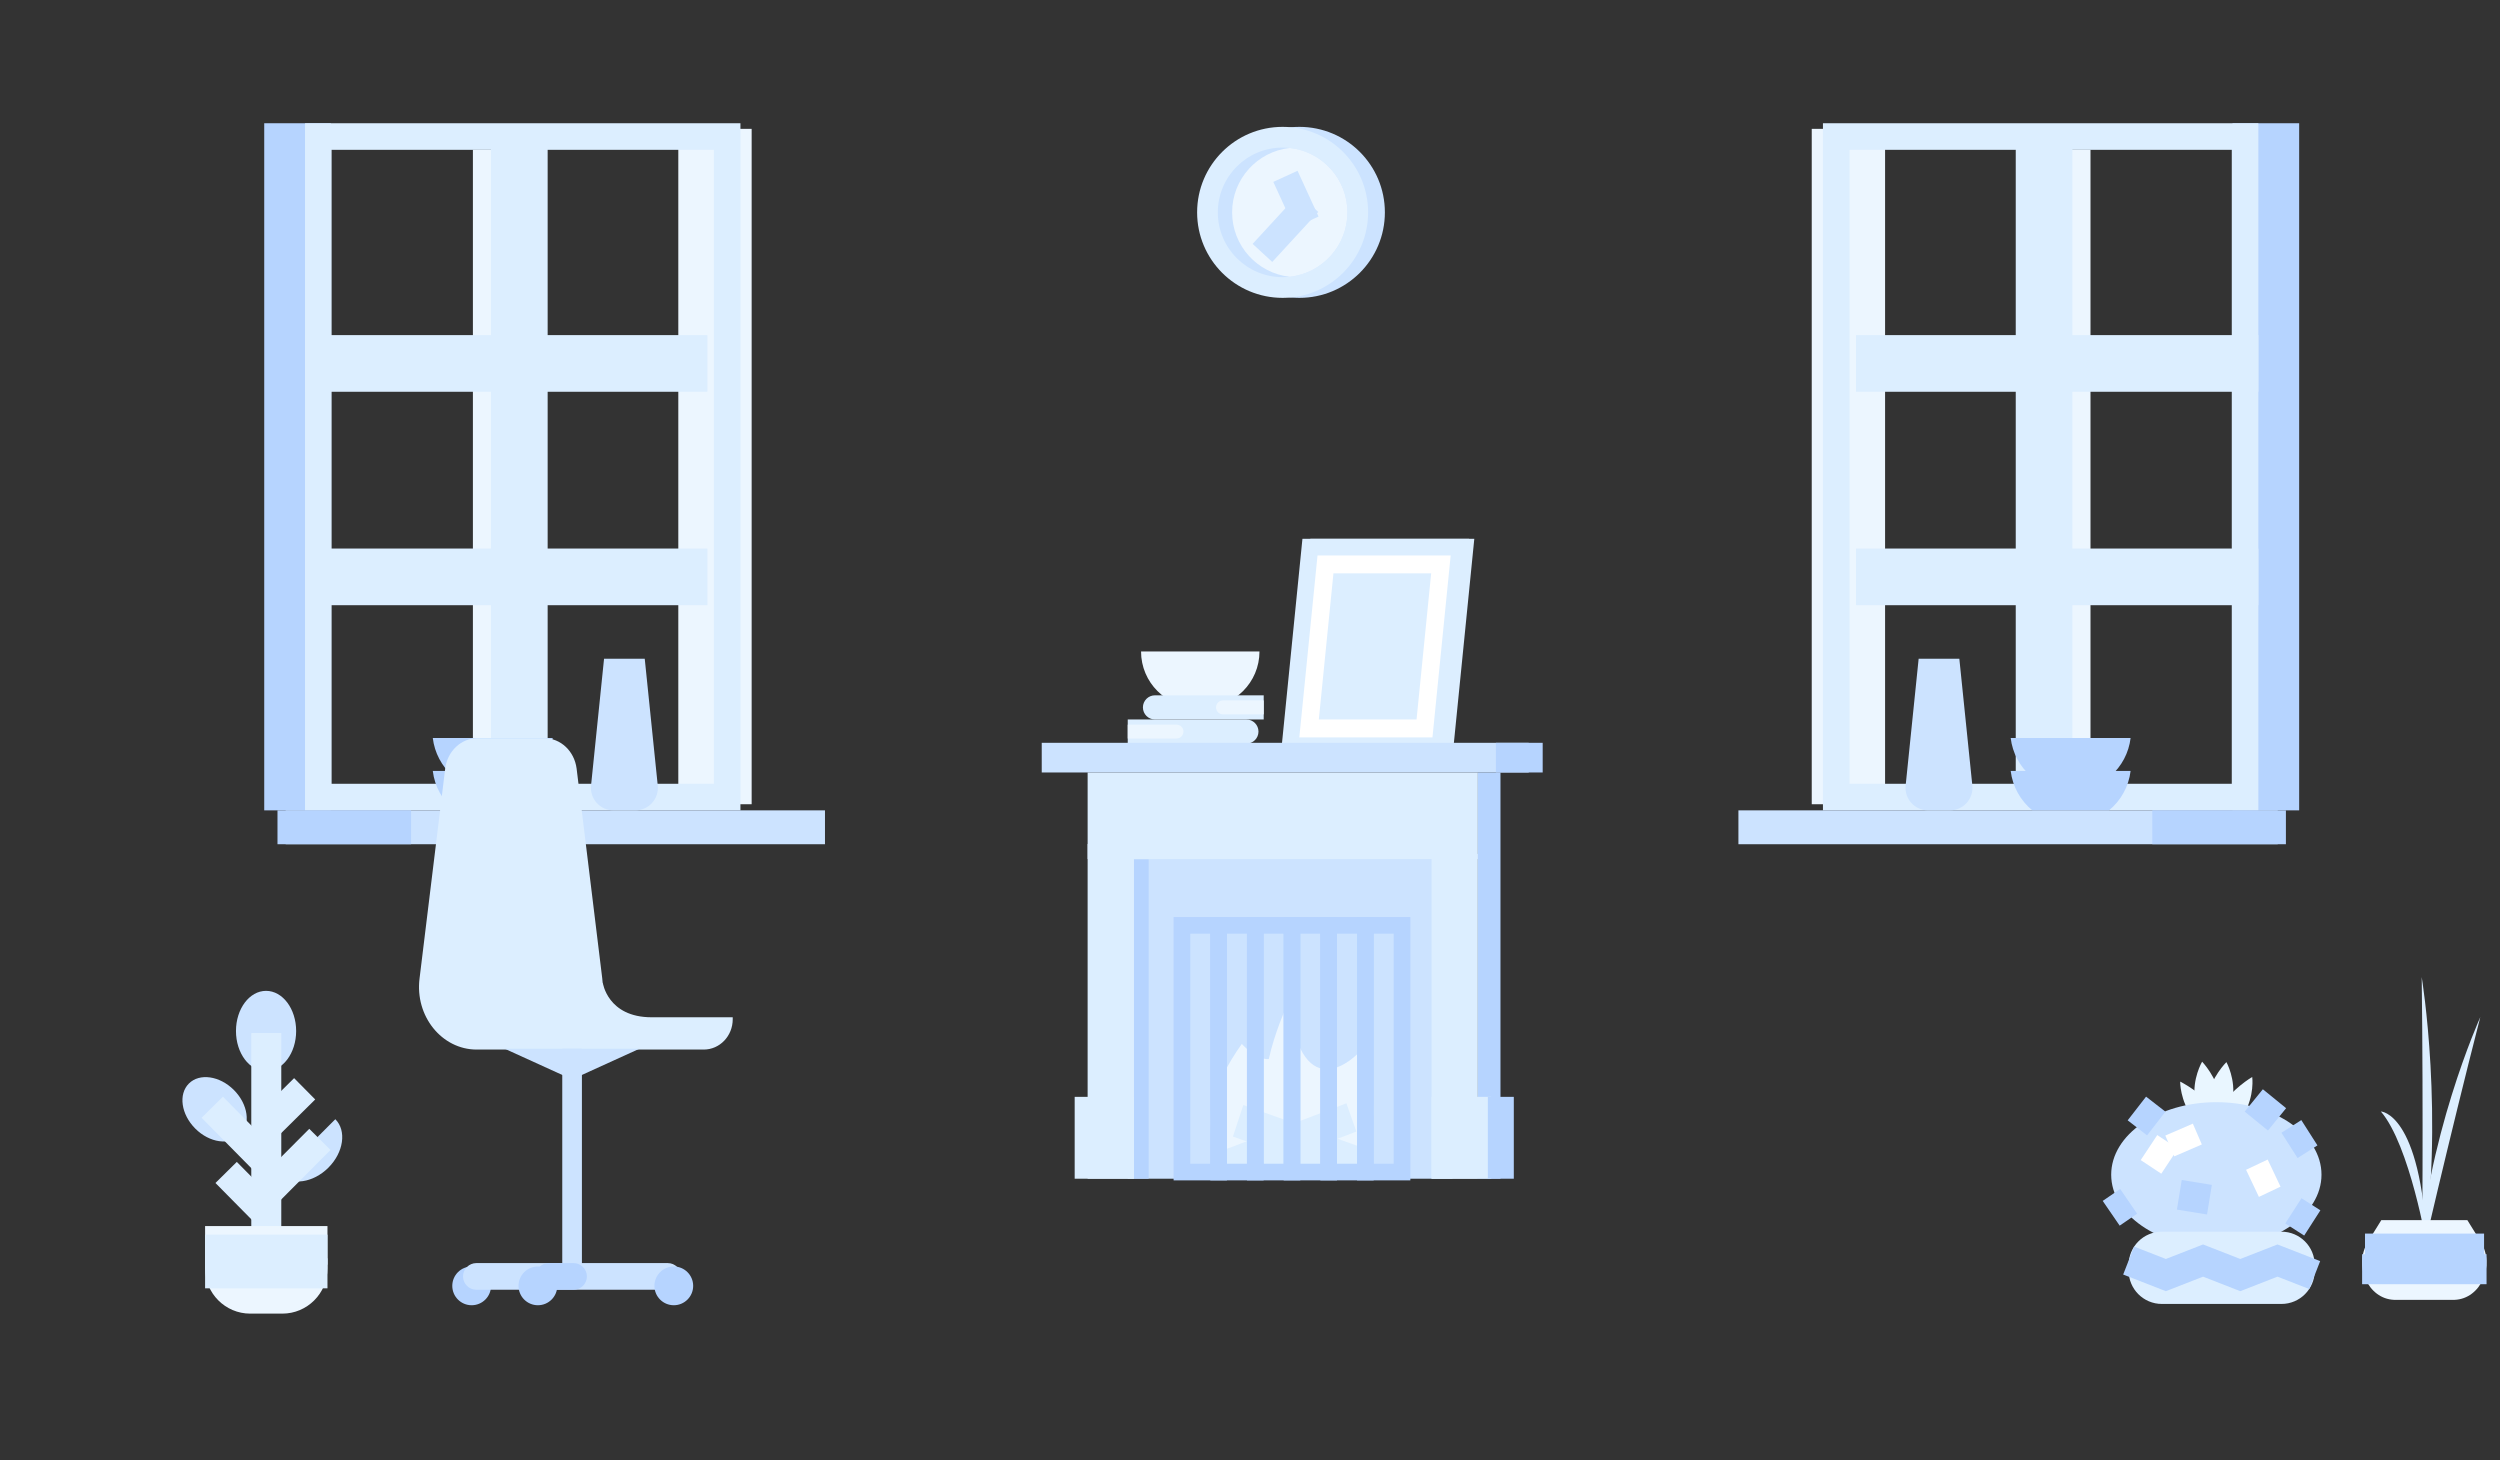 <svg width="750" height="438" viewBox="0 0 750 438" fill="none" xmlns="http://www.w3.org/2000/svg">
<rect x="0" y="0" width="750" height="438" fill="#333333" stroke="none"/>
<g id="Illustration 17">
<g id="Background">
<g id="Background Object / Window / 1">
<g id="Group 25">
<path id="Stroke 1" d="M616.147 44.918V241.974" stroke="#ECF6FF" stroke-width="22"/>
<path id="Stroke 3" d="M613.223 37.853V242.611" stroke="#DCEEFF" stroke-width="17"/>
<path id="Stroke 5" d="M679.749 36.972V243.108" stroke="#B6D4FF" stroke-width="20"/>
<path id="Stroke 8" d="M554.523 38.657V241.27" stroke="#ECF6FF" stroke-width="22"/>
<path id="Fill 11" fill-rule="evenodd" clip-rule="evenodd" d="M546.884 243.108H677.507V36.972H546.884V243.108ZM554.859 235.134H669.532V44.947H554.859V235.134Z" fill="#DCEEFF"/>
<path id="Fill 12" fill-rule="evenodd" clip-rule="evenodd" d="M521.525 253.269H683.318V243.108H521.525V253.269Z" fill="#CCE3FF"/>
<path id="Fill 13" fill-rule="evenodd" clip-rule="evenodd" d="M645.694 253.269H685.771V243.108H645.694V253.269Z" fill="#B6D4FF"/>
<path id="Stroke 14" d="M556.802 109.032H677.506" stroke="#DCEEFF" stroke-width="17"/>
<path id="Stroke 16" d="M556.802 173.062H677.506" stroke="#DCEEFF" stroke-width="17"/>
<path id="Fill 18" fill-rule="evenodd" clip-rule="evenodd" d="M639.181 231.277C638.615 236.029 636.209 240.219 632.693 243.108H609.701C606.185 240.219 603.778 236.029 603.209 231.277H639.181Z" fill="#B6D4FF"/>
<path id="Fill 20" fill-rule="evenodd" clip-rule="evenodd" d="M639.181 221.4C638.111 230.381 630.467 237.349 621.196 237.349C611.925 237.349 604.28 230.381 603.21 221.4H639.181Z" fill="#B6D4FF"/>
<path id="Fill 22" fill-rule="evenodd" clip-rule="evenodd" d="M571.692 235.657L575.595 197.619H587.801L591.704 235.657C592.113 239.643 588.986 243.108 584.978 243.108H578.418C574.411 243.108 571.283 239.643 571.692 235.657Z" fill="#CCE3FF"/>
</g>
</g>
<g id="Background Object / Window / 1_2">
<g id="Group 25_2">
<path id="Stroke 1_2" d="M152.871 44.918V241.974" stroke="#ECF6FF" stroke-width="22"/>
<path id="Stroke 3_2" d="M155.795 37.853V242.611" stroke="#DCEEFF" stroke-width="17"/>
<path id="Stroke 5_2" d="M89.268 36.972V243.108" stroke="#B6D4FF" stroke-width="20"/>
<path id="Stroke 8_2" d="M214.494 38.657V241.27" stroke="#ECF6FF" stroke-width="22"/>
<path id="Fill 11_2" fill-rule="evenodd" clip-rule="evenodd" d="M222.133 243.108H91.511V36.972H222.133V243.108ZM214.159 235.134H99.485V44.947H214.159V235.134Z" fill="#DCEEFF"/>
<path id="Fill 12_2" fill-rule="evenodd" clip-rule="evenodd" d="M247.493 253.269H85.7V243.108H247.493V253.269Z" fill="#CCE3FF"/>
<path id="Fill 13_2" fill-rule="evenodd" clip-rule="evenodd" d="M123.323 253.269H83.246V243.108H123.323V253.269Z" fill="#B6D4FF"/>
<path id="Stroke 14_2" d="M212.216 109.032H91.511" stroke="#DCEEFF" stroke-width="17"/>
<path id="Stroke 16_2" d="M212.216 173.062H91.511" stroke="#DCEEFF" stroke-width="17"/>
<path id="Fill 18_2" fill-rule="evenodd" clip-rule="evenodd" d="M129.836 231.277C130.402 236.029 132.809 240.219 136.325 243.108H159.316C162.832 240.219 165.239 236.029 165.808 231.277H129.836Z" fill="#B6D4FF"/>
<path id="Fill 20_2" fill-rule="evenodd" clip-rule="evenodd" d="M129.836 221.4C130.907 230.381 138.551 237.349 147.822 237.349C157.093 237.349 164.737 230.381 165.807 221.4H129.836Z" fill="#B6D4FF"/>
<path id="Fill 22_2" fill-rule="evenodd" clip-rule="evenodd" d="M197.326 235.657L193.422 197.619H181.216L177.313 235.657C176.904 239.643 180.032 243.108 184.039 243.108H190.599C194.607 243.108 197.735 239.643 197.326 235.657Z" fill="#CCE3FF"/>
</g>
</g>
<g id="Background Object / Pluteus / 5">
<g id="Group 42">
<path id="Fill 1" fill-rule="evenodd" clip-rule="evenodd" d="M389.415 223.713H433.566L439.528 164.132H395.378L389.415 223.713Z" fill="#DCEEFF"/>
<path id="Stroke 2" fill-rule="evenodd" clip-rule="evenodd" d="M389.415 223.713H433.566L439.528 164.132H395.378L389.415 223.713Z" stroke="#DCEEFF" stroke-width="5"/>
<path id="Fill 4" fill-rule="evenodd" clip-rule="evenodd" d="M387.032 223.713H432.004L437.966 164.132H392.994L387.032 223.713Z" fill="white"/>
<path id="Stroke 5_3" fill-rule="evenodd" clip-rule="evenodd" d="M387.032 223.713H432.004L437.966 164.132H392.994L387.032 223.713Z" stroke="#DCEEFF" stroke-width="5"/>
<path id="Fill 7" fill-rule="evenodd" clip-rule="evenodd" d="M395.646 215.846H424.965L429.353 171.999H400.033L395.646 215.846Z" fill="#DCEEFF"/>
<path id="Fill 8" fill-rule="evenodd" clip-rule="evenodd" d="M361.074 212.219H359.088C349.826 212.219 342.318 204.709 342.318 195.444H377.843C377.843 204.709 370.335 212.219 361.074 212.219Z" fill="#ECF6FF"/>
<path id="Fill 10" fill-rule="evenodd" clip-rule="evenodd" d="M342.873 212.219C342.873 214.222 344.496 215.846 346.498 215.846H379.112V208.593H346.498C344.496 208.593 342.873 210.217 342.873 212.219Z" fill="#DCEEFF"/>
<path id="Fill 12_3" fill-rule="evenodd" clip-rule="evenodd" d="M364.809 212.22C364.809 213.379 365.748 214.319 366.907 214.319H379.024C379.072 214.319 379.112 214.28 379.112 214.232V210.208C379.112 210.159 379.072 210.121 379.024 210.121H366.907C365.748 210.121 364.809 211.06 364.809 212.22Z" fill="#ECF6FF"/>
<path id="Fill 14" fill-rule="evenodd" clip-rule="evenodd" d="M338.321 215.846V223.098H373.919C375.921 223.098 377.544 221.475 377.544 219.472C377.544 217.469 375.921 215.846 373.919 215.846H338.321Z" fill="#DCEEFF"/>
<path id="Fill 16" fill-rule="evenodd" clip-rule="evenodd" d="M338.321 217.393V221.551H352.958C354.106 221.551 355.036 220.62 355.036 219.472C355.036 218.324 354.106 217.393 352.958 217.393H338.321Z" fill="#ECF6FF"/>
<path id="Fill 18_3" fill-rule="evenodd" clip-rule="evenodd" d="M338.322 353.614H435.743V253.313H338.322V353.614Z" fill="#CCE3FF"/>
<path id="Fill 20_3" fill-rule="evenodd" clip-rule="evenodd" d="M429.471 353.614H443.363V256.169H429.471V353.614Z" fill="#DCEEFF"/>
<path id="Fill 21" fill-rule="evenodd" clip-rule="evenodd" d="M326.289 257.717H443.364V231.744H326.289V257.717Z" fill="#DCEEFF"/>
<path id="Fill 22_3" fill-rule="evenodd" clip-rule="evenodd" d="M312.522 231.744H458.619V222.843H312.522V231.744Z" fill="#CCE3FF"/>
<path id="Fill 23" fill-rule="evenodd" clip-rule="evenodd" d="M443.364 353.614H450.142V231.744H443.364V353.614Z" fill="#B6D4FF"/>
<path id="Fill 24" fill-rule="evenodd" clip-rule="evenodd" d="M340.181 353.614H344.594V257.815H340.181V353.614Z" fill="#B6D4FF"/>
<path id="Fill 25" fill-rule="evenodd" clip-rule="evenodd" d="M448.767 231.744H462.805V222.843H448.767V231.744Z" fill="#B6D4FF"/>
<path id="Fill 26" fill-rule="evenodd" clip-rule="evenodd" d="M326.288 353.614H340.181V253.194H326.288V353.614Z" fill="#DCEEFF"/>
<path id="Fill 27" fill-rule="evenodd" clip-rule="evenodd" d="M322.402 353.614H340.181V329.057H322.402V353.614Z" fill="#DCEEFF"/>
<path id="Fill 28" fill-rule="evenodd" clip-rule="evenodd" d="M429.471 353.614H447.396V329.057H429.471V353.614Z" fill="#DCEEFF"/>
<path id="Fill 29" fill-rule="evenodd" clip-rule="evenodd" d="M369.267 349.828C369.267 349.828 353.274 340.448 372.546 313.159C372.546 313.159 382.467 324.748 386.287 311.017C386.287 311.017 397.099 328.164 390.079 338.52" fill="#ECF6FF"/>
<path id="Fill 30" fill-rule="evenodd" clip-rule="evenodd" d="M404.722 350.78C404.722 350.78 419.121 339.222 407.462 315.956C407.462 315.956 390.748 333.807 386.525 300.723C386.525 300.723 374.319 325.702 381.987 337.69" fill="#ECF6FF"/>
<path id="Fill 31" fill-rule="evenodd" clip-rule="evenodd" d="M365.483 353.614H409.046V344.58H365.483V353.614Z" fill="#DCEEFF"/>
<path id="Fill 32" fill-rule="evenodd" clip-rule="evenodd" d="M406.914 339.465L403.926 330.983L368.272 344.573L371.261 353.056L406.914 339.465Z" fill="#DCEEFF"/>
<path id="Fill 33" fill-rule="evenodd" clip-rule="evenodd" d="M404.743 353.445L407.871 343.988L373.002 331.509L369.874 340.965L404.743 353.445Z" fill="#DCEEFF"/>
<path id="Fill 34" fill-rule="evenodd" clip-rule="evenodd" d="M446.354 353.614H454.141V329.057H446.354V353.614Z" fill="#B6D4FF"/>
<path id="Stroke 35" fill-rule="evenodd" clip-rule="evenodd" d="M354.578 351.613H365.583V277.603H354.578V351.613Z" stroke="#B6D4FF" stroke-width="5"/>
<path id="Stroke 36" fill-rule="evenodd" clip-rule="evenodd" d="M365.583 351.613H376.588V277.603H365.583V351.613Z" stroke="#B6D4FF" stroke-width="5"/>
<path id="Stroke 37" fill-rule="evenodd" clip-rule="evenodd" d="M376.588 351.613H387.593V277.603H376.588V351.613Z" stroke="#B6D4FF" stroke-width="5"/>
<path id="Stroke 38" fill-rule="evenodd" clip-rule="evenodd" d="M387.594 351.613H398.599V277.603H387.594V351.613Z" stroke="#B6D4FF" stroke-width="5"/>
<path id="Stroke 39" fill-rule="evenodd" clip-rule="evenodd" d="M398.599 351.613H409.604V277.603H398.599V351.613Z" stroke="#B6D4FF" stroke-width="5"/>
<path id="Stroke 40" fill-rule="evenodd" clip-rule="evenodd" d="M409.604 351.613H420.609V277.603H409.604V351.613Z" stroke="#B6D4FF" stroke-width="5"/>
</g>
</g>
<g id="Background Object / Chair / 1">
<g id="Group 14">
<path id="Fill 1_2" fill-rule="evenodd" clip-rule="evenodd" d="M219.817 305.182V305.783C219.817 310.804 215.922 314.87 211.122 314.87H143.011C132.506 314.87 124.421 304.79 125.87 293.495L133.56 230.563C134.226 225.35 138.329 221.472 143.178 221.472H163.364C168.21 221.472 172.313 225.35 172.983 230.563L180.672 293.495C180.731 293.945 180.773 294.394 180.797 294.84L180.839 294.833C180.839 294.833 182.261 305.182 195.482 305.182H219.817Z" fill="#DCEEFF"/>
<path id="Fill 4_2" fill-rule="evenodd" clip-rule="evenodd" d="M147.308 385.76C147.308 388.97 144.705 391.572 141.496 391.572C138.286 391.572 135.684 388.97 135.684 385.76C135.684 382.551 138.286 379.948 141.496 379.948C144.705 379.948 147.308 382.551 147.308 385.76Z" fill="#B6D4FF"/>
<path id="Fill 6" fill-rule="evenodd" clip-rule="evenodd" d="M200.344 386.926H142.906C140.706 386.926 138.906 385.126 138.906 382.926C138.906 380.726 140.706 378.926 142.906 378.926H200.344C202.544 378.926 204.344 380.726 204.344 382.926C204.344 385.126 202.544 386.926 200.344 386.926Z" fill="#CCE3FF"/>
<path id="Fill 8_2" fill-rule="evenodd" clip-rule="evenodd" d="M168.678 385.023H174.572V314.628H168.678V385.023Z" fill="#CCE3FF"/>
<path id="Fill 10_2" fill-rule="evenodd" clip-rule="evenodd" d="M191.822 314.628L171.625 323.826L151.428 314.628H191.822Z" fill="#CCE3FF"/>
<path id="Fill 11_3" fill-rule="evenodd" clip-rule="evenodd" d="M172.072 386.926H164.618C162.418 386.926 160.618 385.126 160.618 382.926C160.618 380.726 162.418 378.926 164.618 378.926H172.072C174.271 378.926 176.072 380.726 176.072 382.926C176.072 385.126 174.271 386.926 172.072 386.926Z" fill="#B6D4FF"/>
<path id="Fill 12_4" fill-rule="evenodd" clip-rule="evenodd" d="M167.182 385.76C167.182 388.97 164.58 391.572 161.371 391.572C158.16 391.572 155.558 388.97 155.558 385.76C155.558 382.551 158.16 379.948 161.371 379.948C164.58 379.948 167.182 382.551 167.182 385.76Z" fill="#B6D4FF"/>
<path id="Fill 13_3" fill-rule="evenodd" clip-rule="evenodd" d="M207.951 385.76C207.951 388.97 205.349 391.572 202.139 391.572C198.929 391.572 196.327 388.97 196.327 385.76C196.327 382.551 198.929 379.948 202.139 379.948C205.349 379.948 207.951 382.551 207.951 385.76Z" fill="#B6D4FF"/>
</g>
</g>
<g id="Background Object / Flower / 1">
<g id="Group 24">
<path id="Fill 1_3" fill-rule="evenodd" clip-rule="evenodd" d="M88.843 309.302C88.843 315.954 84.802 321.347 79.817 321.347C74.832 321.347 70.792 315.954 70.792 309.302C70.792 302.649 74.832 297.257 79.817 297.257C84.802 297.257 88.843 302.649 88.843 309.302Z" fill="#CCE3FF"/>
<path id="Stroke 3_3" d="M79.885 372.568V309.914" stroke="#DCEEFF" stroke-width="9"/>
<path id="Fill 5" fill-rule="evenodd" clip-rule="evenodd" d="M70.165 326.996C74.427 331.262 75.29 337.314 72.094 340.514C68.897 343.714 62.851 342.849 58.589 338.583C54.327 334.317 53.463 328.265 56.659 325.065C59.856 321.866 65.902 322.73 70.165 326.996Z" fill="#CCE3FF"/>
<path id="Fill 8_3" fill-rule="evenodd" clip-rule="evenodd" d="M100.597 335.761C104.034 339.201 103.105 345.708 98.523 350.295C93.94 354.882 87.439 355.812 84.002 352.371" fill="#CCE3FF"/>
<path id="Stroke 10" d="M95.967 341.821L80.152 357.696" stroke="#DCEEFF" stroke-width="9"/>
<path id="Stroke 12" d="M91.397 326.64L79.839 338.072" stroke="#DCEEFF" stroke-width="9"/>
<path id="Stroke 14_3" d="M67.839 351.734L79.913 363.956" stroke="#DCEEFF" stroke-width="9"/>
<path id="Stroke 16_3" d="M63.677 332.172L79.817 348.519" stroke="#DCEEFF" stroke-width="9"/>
<path id="Fill 18_4" fill-rule="evenodd" clip-rule="evenodd" d="M84.725 394.086H75.045C67.61 394.086 61.527 387.997 61.527 380.556V367.824H98.242V380.556C98.242 387.997 92.159 394.086 84.725 394.086Z" fill="#ECF6FF"/>
<path id="Stroke 20" d="M98.242 374.9H61.528" stroke="#DCEEFF" stroke-width="9"/>
<path id="Stroke 22" d="M98.242 381.998H61.528" stroke="#DCEEFF" stroke-width="9"/>
</g>
</g>
<g id="Background Object / Flower / 2">
<g id="Group 33">
<path id="Fill 1_4" fill-rule="evenodd" clip-rule="evenodd" d="M666.037 329.261C666.935 335.34 663.884 340.526 663.884 340.526C663.884 340.526 659.378 335.854 658.481 329.774C657.584 323.694 660.634 318.509 660.634 318.509C660.634 318.509 665.14 323.181 666.037 329.261Z" fill="#E9F6FF"/>
<path id="Fill 3" fill-rule="evenodd" clip-rule="evenodd" d="M664.724 333.232C668.737 338.702 668.592 344.284 668.592 344.284C668.592 344.284 661.94 341 657.926 335.53C653.913 330.061 654.058 324.478 654.058 324.478C654.058 324.478 660.711 327.763 664.724 333.232Z" fill="#E9F6FF"/>
<path id="Fill 5_2" fill-rule="evenodd" clip-rule="evenodd" d="M669.763 329.922C668.697 335.989 664.062 340.602 664.062 340.602C664.062 340.602 661.156 335.379 662.222 329.311C663.288 323.244 667.922 318.631 667.922 318.631C667.922 318.631 670.828 323.854 669.763 329.922Z" fill="#E9F6FF"/>
<path id="Fill 7_2" fill-rule="evenodd" clip-rule="evenodd" d="M673.105 334.317C669.746 339.986 663.501 343.62 663.501 343.62C663.501 343.62 662.7 338.063 666.059 332.394C669.417 326.725 675.663 323.091 675.663 323.091C675.663 323.091 676.463 328.648 673.105 334.317Z" fill="#E9F6FF"/>
<path id="Fill 9" fill-rule="evenodd" clip-rule="evenodd" d="M696.448 352.408C696.448 364.421 682.324 374.161 664.902 374.161C647.48 374.161 633.357 364.421 633.357 352.408C633.357 340.394 647.48 330.655 664.902 330.655C682.324 330.655 696.448 340.394 696.448 352.408Z" fill="#CCE3FF"/>
<path id="Fill 11_4" fill-rule="evenodd" clip-rule="evenodd" d="M684.441 391.185H648.561C643.054 391.185 638.59 386.716 638.59 381.205V379.484C638.59 373.973 643.054 369.504 648.561 369.504H684.441C689.948 369.504 694.412 373.973 694.412 379.484V381.205C694.412 386.716 689.948 391.185 684.441 391.185Z" fill="#DCEEFF"/>
<path id="Stroke 13" d="M646.876 337.057L641.062 332.546" stroke="#B6D4FF" stroke-width="9"/>
<path id="Stroke 15" d="M638.59 360.396L633.357 363.983" stroke="#B6D4FF" stroke-width="9"/>
<path id="Stroke 17" d="M653.8 358.439L662.831 359.906" stroke="#B6D4FF" stroke-width="9"/>
<path id="Stroke 19" d="M676.893 336.323L682.346 329.617" stroke="#B6D4FF" stroke-width="9"/>
<path id="Stroke 21" d="M686.853 343.62L692.813 339.821" stroke="#B6D4FF" stroke-width="9"/>
<path id="Stroke 23" d="M688.016 363.248L693.686 366.885" stroke="#B6D4FF" stroke-width="9"/>
<path id="Stroke 25" d="M656.422 345.123L653.724 338.88" stroke="white" stroke-width="9"/>
<path id="Stroke 27" d="M682.23 351.931L675.747 355.003" stroke="white" stroke-width="9"/>
<path id="Stroke 29" d="M650.869 348.36L644.697 344.273" stroke="white" stroke-width="9"/>
<path id="Stroke 31" d="M638.59 378.167L649.754 382.523L660.918 378.167L672.082 382.523L683.247 378.167L694.412 382.523" stroke="#B6D4FF" stroke-width="9"/>
</g>
</g>
<g id="Background Object / Flower / 3">
<g id="Group 16">
<path id="Fill 1_5" fill-rule="evenodd" clip-rule="evenodd" d="M744.093 305.13C744.093 305.13 727.417 341.969 725.426 382.023C725.426 382.023 734.759 341.433 744.093 305.13Z" fill="#DCEEFF"/>
<path id="Fill 3_2" fill-rule="evenodd" clip-rule="evenodd" d="M714.256 333.44C714.256 333.44 726.259 333.753 728.086 373.807C728.086 373.807 722.964 343.577 714.256 333.44Z" fill="#DCEEFF"/>
<path id="Fill 5_3" fill-rule="evenodd" clip-rule="evenodd" d="M726.513 293.124C726.513 293.124 733.519 335.502 726.623 378.624C726.623 378.624 727.032 333.586 726.513 293.124Z" fill="#DCEEFF"/>
<path id="Fill 8_4" fill-rule="evenodd" clip-rule="evenodd" d="M735.964 389.964H718.635C718.505 389.964 718.376 389.962 718.246 389.957C710.345 389.662 705.949 379.658 710.424 372.441L714.394 366.039H740.205L744.175 372.441C748.65 379.658 744.254 389.662 736.353 389.957C736.224 389.962 736.094 389.964 735.964 389.964Z" fill="#ECF6FF"/>
<path id="Stroke 11" d="M708.633 380.763H745.966" stroke="#B6D4FF" stroke-width="9"/>
<path id="Stroke 14_4" d="M709.5 374.576H745.22" stroke="#B6D4FF" stroke-width="9"/>
</g>
</g>
<g id="Background Object / Clock">
<g id="Group 14_2">
<path id="Fill 1_6" fill-rule="evenodd" clip-rule="evenodd" d="M415.464 63.71C415.464 77.876 403.981 89.359 389.814 89.359C375.648 89.359 364.165 77.876 364.165 63.71C364.165 49.543 375.648 38.06 389.814 38.06C403.981 38.06 415.464 49.543 415.464 63.71Z" fill="#CCE3FF"/>
<path id="Fill 4_3" fill-rule="evenodd" clip-rule="evenodd" d="M410.435 63.71C410.435 77.876 398.951 89.359 384.785 89.359C370.619 89.359 359.136 77.876 359.136 63.71C359.136 49.543 370.619 38.06 384.785 38.06C398.951 38.06 410.435 49.543 410.435 63.71Z" fill="#DCEEFF"/>
<path id="Fill 6_2" fill-rule="evenodd" clip-rule="evenodd" d="M404.223 63.708C404.223 73.72 396.655 81.962 386.932 83.03C386.226 83.108 385.512 83.147 384.787 83.147C374.05 83.147 365.348 74.445 365.348 63.708C365.348 52.974 374.05 44.272 384.787 44.272C385.512 44.272 386.226 44.311 386.932 44.389C396.655 45.458 404.223 53.699 404.223 63.708Z" fill="#CCE3FF"/>
<path id="Fill 8_5" fill-rule="evenodd" clip-rule="evenodd" d="M404.222 63.708C404.222 73.72 396.655 81.962 386.932 83.03C377.204 81.962 369.637 73.72 369.637 63.708C369.637 53.699 377.204 45.458 386.932 44.389C396.655 45.458 404.222 53.699 404.222 63.708Z" fill="#ECF6FF"/>
<path id="Stroke 10_2" d="M385.628 52.901L391.926 66.637" stroke="#CCE3FF" stroke-width="8"/>
<path id="Stroke 12_2" d="M392.526 60.878L378.731 75.874" stroke="#CCE3FF" stroke-width="8"/>
</g>
</g>
</g>
</g>
</svg>
